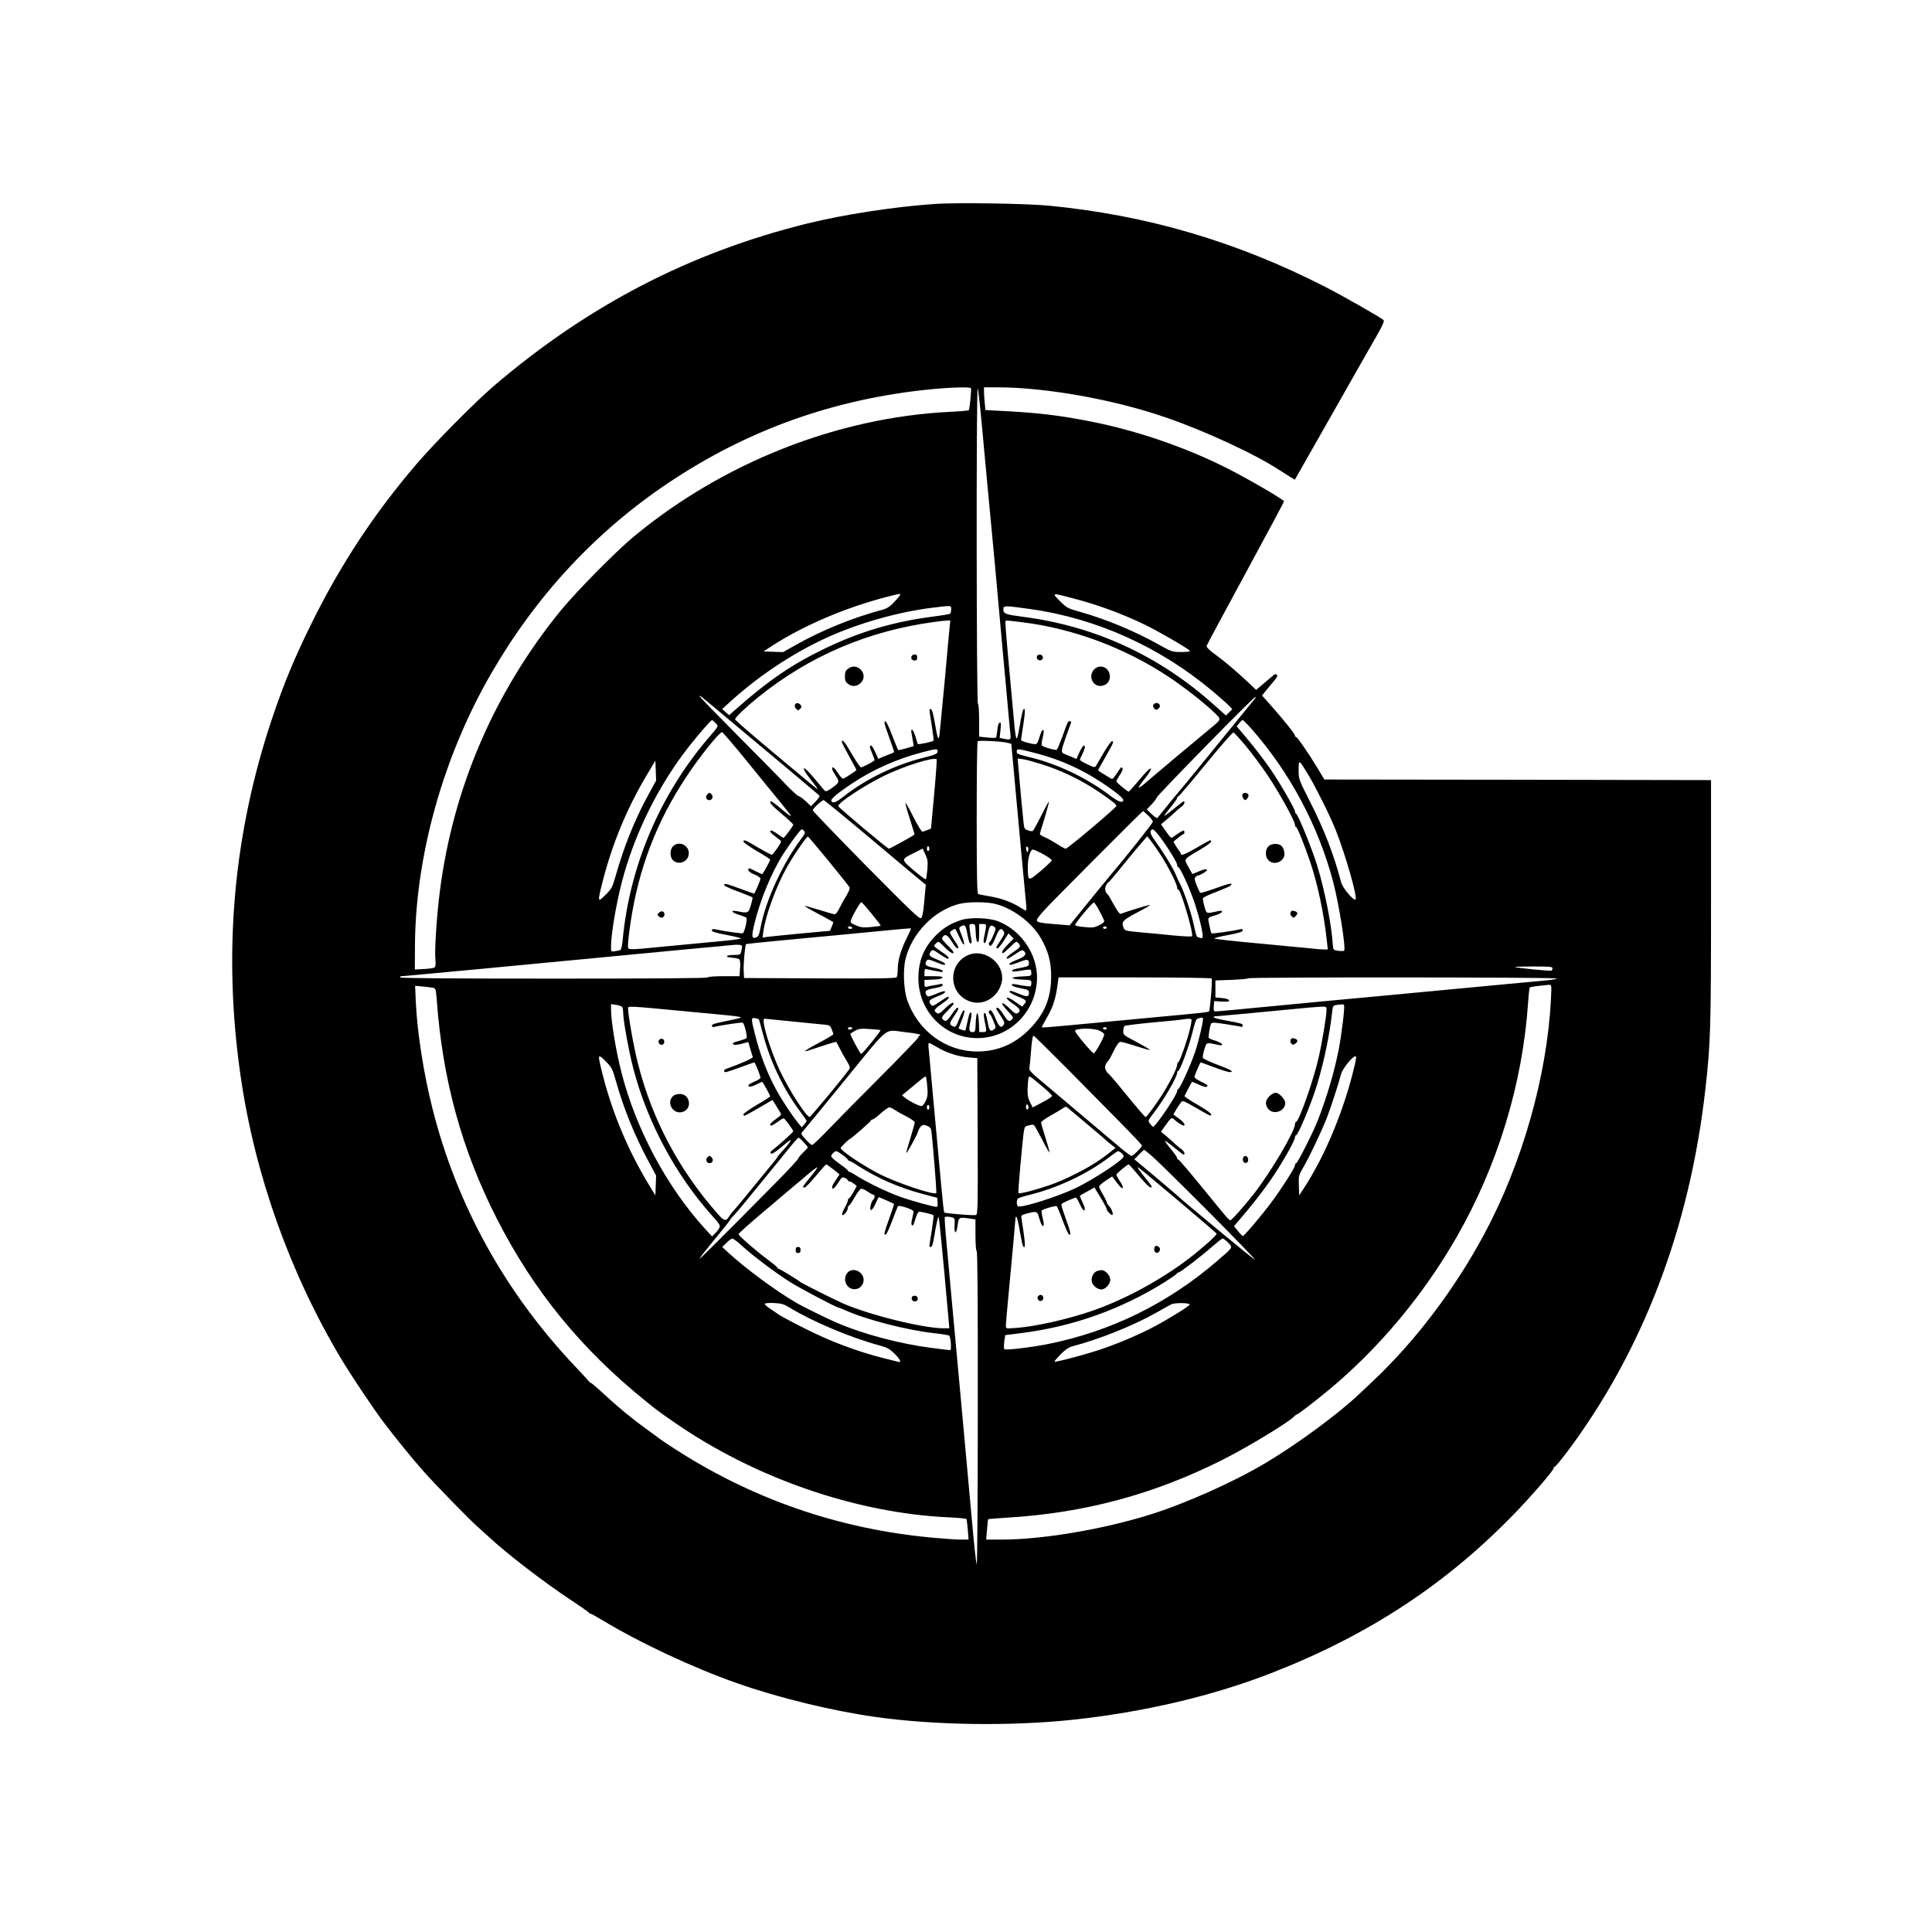 <?xml version="1.0" encoding="UTF-8"?>
<svg xmlns="http://www.w3.org/2000/svg" xmlns:xlink="http://www.w3.org/1999/xlink" width="256px" height="256px" viewBox="0 0 256 256" version="1.1">
<g id="surface1">
<path style=" stroke:none;fill-rule:nonzero;fill:rgb(0%,0%,0%);fill-opacity:1;" d="M 123.832 27.027 C 118.453 27.398 111.789 28.43 106.961 29.617 C 91.43 33.465 77.957 40.445 65.449 51.129 C 62.922 53.301 57.578 58.691 55.148 61.539 C 49.578 68.055 45.199 74.699 41.352 82.453 C 38.969 87.281 37.664 90.434 36.039 95.242 C 30.906 110.574 29.52 126.312 31.887 142.625 C 33.77 155.641 38.391 168.625 45.184 180.016 C 46.473 182.172 49.609 186.867 50.848 188.477 C 52.492 190.648 54.727 193.398 56.082 194.91 C 57.625 196.664 62.148 201.301 63.277 202.297 C 63.66 202.633 64.355 203.262 64.789 203.664 C 67.141 205.852 72 209.602 75.652 212.016 C 76.941 212.867 78.02 213.621 78.035 213.688 C 78.07 213.77 78.164 213.816 78.23 213.816 C 78.309 213.816 79.02 214.203 79.789 214.668 C 84.73 217.66 91.848 220.992 97.625 223.02 C 103.148 224.965 110.148 226.672 115.895 227.492 C 123.688 228.602 133.828 228.746 141.973 227.895 C 151.582 226.879 160.789 224.707 168.723 221.586 C 181.391 216.617 191.566 209.938 200.562 200.672 C 202.898 198.273 205.875 194.832 205.875 194.527 C 205.875 194.43 205.941 194.348 206.02 194.348 C 206.102 194.348 206.777 193.527 207.531 192.547 C 217.676 179.047 223.918 162.688 225.98 144.234 C 226.656 138.215 226.719 136.332 226.719 119.539 L 226.719 103.367 L 201.094 103.32 L 175.484 103.289 L 174.633 101.871 C 173.473 99.941 171.91 97.656 171.734 97.656 C 171.652 97.656 171.59 97.578 171.59 97.48 C 171.59 97.254 170.27 95.598 168.484 93.57 L 167.227 92.156 L 167.84 91.398 C 168.16 90.996 168.645 90.418 168.902 90.113 C 169.223 89.742 169.305 89.516 169.191 89.402 C 169.078 89.293 168.934 89.309 168.742 89.469 C 168.578 89.598 168 90.094 167.453 90.562 L 166.438 91.414 L 165.359 90.387 C 163.926 89.035 162.285 87.633 160.918 86.637 C 160.191 86.105 159.84 85.75 159.887 85.574 C 159.918 85.445 162.254 81.102 165.055 75.938 C 167.855 70.773 170.141 66.512 170.141 66.43 C 170.141 66.234 165.891 63.742 162.961 62.23 C 157.137 59.238 150.18 56.871 143.582 55.668 C 140.039 55.008 137.641 54.734 133.828 54.508 L 130.574 54.332 L 130.48 53.367 C 130.43 52.836 130.383 52.16 130.383 51.871 L 130.383 51.324 L 132.203 51.324 C 138.527 51.324 147.543 52.93 154.336 55.266 C 159.66 57.082 166.488 60.25 169.738 62.422 C 170.094 62.648 170.656 63.004 170.977 63.211 L 171.574 63.566 L 176.355 55.152 C 178.977 50.52 181.664 45.805 182.324 44.66 C 183.277 42.988 183.469 42.539 183.309 42.395 C 182.938 42.055 177.852 39.16 175.613 38.016 C 163.848 32 151.969 28.508 138.992 27.254 C 135.984 26.965 126.762 26.82 123.832 27.027 Z M 128.66 51.434 C 128.742 51.598 128.484 54.234 128.371 54.363 C 128.32 54.41 127.195 54.508 125.859 54.57 C 110.953 55.312 95.789 61.297 83.945 71.129 C 81.562 73.105 76.297 78.449 74.254 80.957 C 65.48 91.754 60.023 104.461 58.285 118.09 C 57.867 121.324 57.562 125.957 57.691 127.113 C 57.754 127.742 57.723 128.082 57.578 128.191 C 57.48 128.273 56.836 128.371 56.176 128.402 L 54.969 128.465 L 54.984 125.168 C 55.082 113.262 58.754 100.199 65.094 89.227 C 71.066 78.898 78.984 70.387 88.613 63.953 C 99.141 56.906 110.617 52.836 123.379 51.578 C 125.922 51.324 128.562 51.258 128.66 51.434 Z M 130.109 56.422 C 130.609 61.812 131.043 66.527 131.43 70.547 C 131.574 71.965 131.895 75.551 132.168 78.512 C 132.426 81.473 132.797 85.414 132.957 87.281 C 133.137 89.129 133.391 91.883 133.52 93.395 C 133.648 94.891 133.812 96.547 133.859 97.047 C 133.973 98.074 133.973 98.074 132.973 97.883 L 132.457 97.77 L 132.57 96.723 C 132.652 95.871 132.637 95.695 132.457 95.758 C 132.312 95.809 132.203 96.16 132.152 96.738 C 132.105 97.223 132.023 97.672 131.977 97.738 C 131.91 97.785 131.395 97.785 130.801 97.723 L 129.738 97.609 L 129.738 95.469 C 129.738 94.215 129.676 93.297 129.578 93.234 C 129.383 93.121 129.352 51.484 129.547 51.484 C 129.609 51.484 129.867 53.703 130.109 56.422 Z M 119.277 78.816 C 119.277 78.883 118.938 79.316 118.504 79.75 C 117.957 80.348 117.539 80.621 117.023 80.766 C 112.934 81.859 108.879 83.516 105.352 85.512 L 103.758 86.41 L 102.473 86.363 L 101.168 86.316 L 102.535 85.43 C 106.672 82.793 112.145 80.477 117.504 79.09 C 119.309 78.625 119.277 78.641 119.277 78.816 Z M 142.133 79.27 C 145.434 80.121 148.668 81.312 151.695 82.773 C 153.578 83.691 157.488 85.961 157.664 86.234 C 157.73 86.332 157.328 86.395 156.539 86.395 C 155.332 86.395 155.285 86.379 153.578 85.43 C 150.406 83.645 146.496 82.02 143.098 81.07 C 141.539 80.637 141.344 80.539 140.57 79.766 C 139.301 78.512 139.27 78.512 142.133 79.27 Z M 126.035 80.75 C 126.035 81.023 125.957 81.277 125.875 81.328 C 125.777 81.391 124.684 81.57 123.414 81.73 C 118.324 82.406 113.965 83.691 109.375 85.895 C 104.949 88.02 101.859 90.129 97.434 94.039 L 96.613 94.762 L 96.145 94.359 L 95.695 93.957 L 96.5 93.215 C 100.363 89.66 104.918 86.621 109.539 84.496 C 113.738 82.582 119.035 81.07 123.59 80.523 C 126.148 80.219 126.035 80.199 126.035 80.75 Z M 136.5 80.699 C 145.254 81.922 153.656 85.703 160.645 91.559 C 161.656 92.414 162.672 93.312 162.883 93.539 L 163.285 93.973 L 162.863 94.391 L 162.445 94.809 L 160.934 93.457 C 153.656 86.91 145.078 82.953 135.551 81.73 C 133.246 81.426 132.957 81.328 132.957 80.75 C 132.957 80.219 133.008 80.219 136.5 80.699 Z M 125.828 83.129 C 125.777 83.645 125.473 86.879 125.168 90.336 C 124.844 93.781 124.539 96.934 124.492 97.336 C 124.363 98.254 124.25 97.996 123.848 95.68 C 123.652 94.551 123.477 93.957 123.348 93.957 C 123.09 93.957 123.09 93.812 123.461 96.113 C 123.621 97.176 123.734 98.09 123.703 98.141 C 123.621 98.27 121.691 98.688 121.609 98.59 C 121.594 98.559 121.449 98.125 121.305 97.609 C 121.016 96.629 120.613 96.305 120.789 97.207 C 120.836 97.496 120.934 97.996 120.98 98.301 L 121.078 98.863 L 120.082 99.152 C 119.531 99.312 119.051 99.41 119.004 99.379 C 118.969 99.332 118.617 98.477 118.23 97.48 C 117.859 96.484 117.457 95.629 117.359 95.598 C 117.07 95.5 117.152 95.871 117.828 97.723 C 118.18 98.703 118.473 99.539 118.473 99.605 C 118.473 99.668 118.277 99.797 118.035 99.879 C 117.777 99.973 117.312 100.152 116.973 100.297 L 116.379 100.555 L 115.977 99.668 C 115.766 99.184 115.508 98.785 115.43 98.785 C 115.188 98.785 115.203 98.961 115.59 99.895 C 115.781 100.344 115.91 100.746 115.879 100.762 C 115.523 101.035 114.27 101.68 114.094 101.68 C 113.98 101.68 113.434 100.875 112.871 99.91 C 111.953 98.301 111.551 97.836 111.551 98.316 C 111.551 98.414 111.984 99.266 112.516 100.215 C 113.047 101.164 113.48 101.984 113.48 102.031 C 113.48 102.098 112.387 102.836 111.773 103.176 C 111.66 103.238 111.371 102.965 111.066 102.484 C 110.566 101.695 110.262 101.469 110.262 101.871 C 110.262 101.984 110.473 102.402 110.746 102.805 C 111.277 103.609 111.258 103.691 110.086 104.512 C 109.539 104.879 109.41 104.914 109.23 104.719 C 109.117 104.59 108.508 103.852 107.848 103.078 C 107.105 102.195 106.609 101.727 106.527 101.809 C 106.43 101.906 106.738 102.418 107.348 103.207 C 107.895 103.883 108.328 104.48 108.328 104.527 C 108.328 104.625 108.297 104.605 102.309 99.586 C 99.605 97.336 97.402 95.406 97.402 95.324 C 97.383 95.082 98.801 93.73 100.492 92.363 C 107.27 86.895 115.105 83.562 123.945 82.391 C 124.523 82.309 125.199 82.246 125.457 82.227 L 125.922 82.211 Z M 135.469 82.453 C 142.164 83.273 149.023 85.832 154.77 89.629 C 156.844 91.012 159.195 92.832 160.629 94.164 C 161.914 95.371 161.914 95.227 160.5 96.418 C 156.57 99.684 153.031 102.66 152.062 103.496 C 151.469 104.027 150.938 104.414 150.891 104.367 C 150.84 104.316 151.211 103.754 151.727 103.129 C 152.289 102.418 152.578 101.922 152.5 101.84 C 152.402 101.742 151.84 102.289 151.004 103.289 C 150.262 104.172 149.617 104.898 149.57 104.898 C 149.391 104.898 147.926 103.691 147.926 103.531 C 147.926 103.449 148.137 103.047 148.41 102.645 C 148.715 102.195 148.828 101.871 148.73 101.777 C 148.652 101.695 148.555 101.648 148.523 101.695 C 148.492 101.727 148.234 102.113 147.945 102.531 C 147.414 103.305 147.414 103.305 146.992 103.031 C 146.77 102.887 146.352 102.629 146.043 102.453 C 145.754 102.273 145.512 102.098 145.512 102.066 C 145.512 102.016 145.949 101.211 146.496 100.262 C 147.574 98.363 147.605 98.285 147.363 98.203 C 147.27 98.156 146.77 98.848 146.27 99.699 C 145.77 100.57 145.289 101.391 145.207 101.52 C 145.078 101.711 144.902 101.68 144.082 101.277 C 143.531 101.02 143.098 100.746 143.098 100.684 C 143.098 100.602 143.242 100.262 143.422 99.91 C 143.598 99.555 143.742 99.168 143.742 99.023 C 143.742 98.527 143.438 98.816 143.035 99.668 L 142.633 100.57 L 142.02 100.297 C 141.684 100.152 141.297 100.008 141.168 99.957 C 140.555 99.715 140.555 99.605 141.168 97.852 C 141.504 96.902 141.828 96 141.891 95.84 C 141.973 95.664 141.922 95.566 141.762 95.566 C 141.504 95.566 141.52 95.5 140.75 97.656 C 140.441 98.492 140.121 99.25 140.039 99.332 C 139.91 99.461 138.316 99.023 138.059 98.785 C 137.98 98.719 138.027 98.254 138.156 97.754 C 138.285 97.254 138.336 96.82 138.27 96.773 C 138.094 96.66 137.98 96.852 137.691 97.816 C 137.527 98.398 137.367 98.621 137.176 98.605 C 136.547 98.574 135.293 98.203 135.293 98.059 C 135.293 97.961 135.438 97.047 135.598 96 C 135.871 94.262 135.855 93.602 135.566 94.07 C 135.5 94.184 135.309 95.035 135.148 96 C 134.664 98.801 134.633 98.734 134.164 93.395 C 134.035 91.883 133.746 88.809 133.539 86.555 C 133.328 84.305 133.184 82.406 133.23 82.324 C 133.312 82.18 133.215 82.18 135.469 82.453 Z M 97.223 95.887 C 100.652 98.734 108.121 105.008 108.57 105.41 C 108.652 105.492 108.457 105.797 108.09 106.184 L 107.461 106.828 L 106.801 106.199 C 106.445 105.863 105.996 105.523 105.805 105.477 C 105.625 105.41 104.871 104.734 104.145 103.965 C 103.422 103.191 100.555 100.281 97.77 97.48 C 94.984 94.68 92.715 92.348 92.715 92.266 C 92.715 92.105 92.57 91.992 97.223 95.887 Z M 166.246 92.621 C 165.941 92.992 160.758 99.348 158.406 102.242 C 157.391 103.48 156.441 104.641 156.281 104.816 C 156.105 104.992 155.43 105.828 154.754 106.668 C 154.078 107.504 153.465 108.258 153.383 108.355 C 153.289 108.438 152.996 108.258 152.594 107.875 L 151.953 107.246 L 152.547 106.633 C 152.871 106.297 153.223 105.848 153.305 105.637 C 153.496 105.219 166.102 92.348 166.344 92.348 C 166.422 92.348 166.375 92.477 166.246 92.621 Z M 94.809 95.809 C 95.227 96.258 95.324 96.082 93.777 97.898 C 87.387 105.41 83.395 114.855 82.496 124.652 C 82.43 125.312 82.301 125.859 82.188 125.891 C 82.094 125.926 81.77 125.988 81.496 126.039 C 80.965 126.117 80.965 126.117 80.965 125.441 C 80.965 123.832 81.594 120.07 82.352 117.059 C 83.992 110.609 87.258 103.996 91.395 98.785 C 92.73 97.094 94.195 95.438 94.344 95.422 C 94.391 95.406 94.598 95.582 94.809 95.809 Z M 165.746 96.484 C 170.898 102.309 174.695 109.434 176.66 116.883 C 177.402 119.73 178.352 125.586 178.109 125.957 C 178.078 126.02 177.738 126.039 177.352 125.988 C 176.676 125.891 176.66 125.875 176.613 125.25 C 176.434 122.48 175.531 117.961 174.551 114.742 C 173.828 112.41 172.008 107.922 171.734 107.824 C 171.652 107.793 171.59 107.664 171.59 107.52 C 171.59 107.199 169.656 103.836 168.402 102 C 167.453 100.602 165.906 98.621 164.441 96.918 L 163.863 96.242 L 164.203 95.824 C 164.379 95.598 164.586 95.406 164.652 95.406 C 164.73 95.406 165.215 95.887 165.746 96.484 Z M 98.992 100.891 C 100.715 103.016 102.727 105.492 103.469 106.379 C 104.191 107.277 104.789 108.035 104.789 108.066 C 104.789 108.211 104.547 108.035 103.484 107.148 C 102.855 106.617 102.277 106.184 102.195 106.184 C 101.777 106.184 102.23 106.715 103.598 107.855 C 104.434 108.566 105.109 109.191 105.109 109.273 C 105.109 109.449 103.953 111.012 103.809 111.012 C 103.758 111.012 103.406 110.785 103.051 110.527 C 102.68 110.254 102.309 110.047 102.215 110.047 C 101.859 110.047 102.086 110.367 102.777 110.867 C 103.18 111.156 103.5 111.43 103.5 111.477 C 103.5 111.719 102.438 113.262 102.277 113.262 C 102.164 113.262 101.344 112.828 100.441 112.297 C 98.738 111.285 98.512 111.203 98.512 111.523 C 98.527 111.637 99.316 112.199 100.281 112.766 C 101.262 113.328 102.051 113.844 102.051 113.906 C 102.051 114.066 101.07 115.836 100.988 115.836 C 100.941 115.836 100.555 115.66 100.121 115.434 C 99.188 114.969 99.156 114.953 99.156 115.289 C 99.156 115.434 99.477 115.676 99.961 115.871 C 100.41 116.047 100.766 116.305 100.766 116.418 C 100.766 116.656 100.008 118.41 99.91 118.41 C 99.879 118.41 99.059 118.121 98.109 117.77 C 96.305 117.094 95.871 116.996 95.969 117.301 C 96 117.398 96.836 117.785 97.82 118.137 C 98.801 118.508 99.652 118.863 99.703 118.895 C 99.75 118.941 99.652 119.426 99.492 119.941 C 99.188 121 99.121 121.035 97.676 120.742 C 96.707 120.551 96.934 120.938 97.949 121.227 C 98.43 121.371 98.863 121.547 98.914 121.629 C 99.043 121.84 98.641 123.59 98.43 123.656 C 98.27 123.719 96.258 123.445 94.777 123.141 C 94.453 123.078 94.324 123.109 94.324 123.285 C 94.324 123.445 94.84 123.609 96.258 123.883 C 97.32 124.074 98.188 124.301 98.188 124.348 C 98.188 124.414 96.871 124.59 95.258 124.734 C 93.633 124.895 90.43 125.199 88.129 125.41 C 82.703 125.926 83.219 125.957 83.219 125.121 C 83.219 124.75 83.363 123.48 83.543 122.305 C 84.621 115.066 87.004 108.84 91.027 102.805 C 92.797 100.133 95.324 97.012 95.68 97.012 C 95.773 97.031 97.273 98.766 98.992 100.891 Z M 165.039 98.801 C 165.812 99.715 167.129 101.484 167.969 102.727 C 169.496 105.008 171.59 108.805 171.59 109.289 C 171.59 109.449 171.652 109.562 171.719 109.562 C 171.879 109.562 172.766 111.75 173.586 114.148 C 174.598 117.125 175.453 121.145 175.84 124.879 L 175.938 125.812 L 175.422 125.812 C 175.129 125.812 174.277 125.746 173.52 125.652 C 172.766 125.57 169.656 125.281 166.598 124.992 C 163.543 124.719 160.98 124.43 160.918 124.363 C 160.852 124.301 161.656 124.09 162.719 123.898 C 164.184 123.625 164.668 123.465 164.668 123.285 C 164.668 123.109 164.555 123.062 164.281 123.141 C 163.445 123.352 160.613 123.754 160.531 123.672 C 160.484 123.625 160.355 123.141 160.242 122.594 C 160.016 121.5 159.953 121.598 161.16 121.242 C 162.012 120.984 162.238 120.551 161.434 120.727 C 159.773 121.082 159.887 121.129 159.598 120.117 C 159.453 119.602 159.355 119.102 159.406 119.008 C 159.453 118.895 160.227 118.523 161.145 118.188 C 162.059 117.832 162.914 117.461 163.027 117.367 C 163.508 116.914 162.883 117.027 161.062 117.703 C 160 118.09 159.082 118.363 159.035 118.297 C 158.969 118.219 158.762 117.785 158.566 117.316 C 158.293 116.641 158.246 116.398 158.406 116.223 C 158.504 116.094 158.68 115.996 158.777 115.996 C 158.875 115.996 159.195 115.852 159.484 115.676 C 160.32 115.16 159.938 115 158.922 115.434 C 158.422 115.66 158.004 115.82 157.988 115.805 C 157.973 115.773 157.73 115.355 157.457 114.855 C 156.859 113.777 156.781 113.906 158.984 112.602 C 159.809 112.121 160.484 111.637 160.484 111.523 C 160.484 111.43 160.434 111.332 160.371 111.332 C 160.32 111.332 159.531 111.766 158.617 112.297 C 157.039 113.215 156.457 113.441 156.457 113.117 C 156.457 113.039 156.363 112.859 156.266 112.75 C 156.152 112.637 155.926 112.297 155.766 112.023 L 155.492 111.523 L 156.09 111.027 C 156.426 110.754 156.75 110.527 156.812 110.527 C 156.895 110.527 156.941 110.414 156.941 110.285 C 156.941 110.156 156.895 110.047 156.828 110.047 C 156.715 110.047 156.105 110.414 155.461 110.883 C 155.156 111.105 155.156 111.105 154.27 109.836 L 153.836 109.227 L 154.461 108.711 C 154.801 108.438 155.348 107.953 155.652 107.664 C 155.961 107.359 156.379 107.004 156.57 106.875 C 156.91 106.652 157.086 106.184 156.828 106.184 C 156.781 106.184 156.184 106.633 155.543 107.164 C 154.883 107.711 154.316 108.129 154.285 108.098 C 154.254 108.051 154.625 107.566 155.09 106.988 C 155.574 106.41 155.977 105.848 155.977 105.734 C 155.977 105.637 156.039 105.539 156.121 105.539 C 156.203 105.539 157.828 103.625 159.758 101.262 C 161.676 98.91 163.332 97.031 163.43 97.062 C 163.543 97.094 164.266 97.867 165.039 98.801 Z M 133.52 98.43 L 134.004 98.559 L 134.277 101.535 C 134.969 109.191 135.855 118.75 135.953 119.648 C 136.016 120.215 136.016 120.664 135.953 120.664 C 135.902 120.664 135.566 120.488 135.211 120.262 C 134.07 119.539 132.797 119.07 131.301 118.797 C 130.48 118.652 129.723 118.508 129.625 118.477 C 129.465 118.426 129.418 116.273 129.418 108.387 C 129.418 102.871 129.465 98.301 129.547 98.219 C 129.676 98.074 132.812 98.234 133.52 98.43 Z M 124.234 99.605 C 124.184 99.895 123.91 100.008 122.414 100.391 C 118.551 101.359 114.785 103.191 111.758 105.555 C 110.727 106.359 110.375 106.488 110.164 106.152 C 110.004 105.91 110.855 105.188 112.82 103.867 C 115.605 102 118.84 100.555 122.254 99.668 C 124.105 99.184 124.297 99.168 124.234 99.605 Z M 137.047 99.75 C 140.957 100.746 144.211 102.324 147.574 104.801 C 148.363 105.379 148.879 105.879 148.844 106.023 C 148.766 106.473 148.168 106.25 146.883 105.266 C 143.938 103.062 140.203 101.277 136.742 100.41 C 134.809 99.941 134.727 99.895 134.727 99.586 C 134.727 99.168 134.855 99.184 137.047 99.75 Z M 124.121 100.617 C 124.152 100.664 124.008 102.742 123.781 105.234 L 123.363 109.789 L 122.898 109.98 C 122.625 110.094 122.316 110.191 122.223 110.207 C 122.109 110.207 121.578 109.336 121.031 108.258 C 120.5 107.18 120.016 106.344 119.984 106.395 C 119.938 106.441 120.191 107.391 120.562 108.516 C 120.918 109.645 121.207 110.574 121.176 110.594 C 120.66 110.945 117.906 112.457 117.793 112.457 C 117.602 112.457 111.066 106.973 111.066 106.812 C 111.066 106.359 114.527 104.078 117.102 102.82 C 119.84 101.484 123.75 100.262 124.121 100.617 Z M 138.109 101.293 C 140.586 102.066 143.277 103.367 145.434 104.816 C 147.414 106.168 147.926 106.57 147.926 106.797 C 147.926 107.004 141.473 112.457 141.215 112.457 C 141.102 112.457 140.605 112.184 140.09 111.848 C 139.574 111.523 138.848 111.105 138.461 110.945 C 138.094 110.785 137.785 110.594 137.785 110.527 C 137.785 110.449 138.078 109.465 138.43 108.34 C 138.77 107.199 139.027 106.25 138.992 106.215 C 138.961 106.184 138.496 107.02 137.965 108.082 C 137.434 109.145 136.934 110.062 136.836 110.109 C 136.758 110.156 136.484 110.125 136.211 110.027 C 135.758 109.883 135.711 109.773 135.629 109.031 C 135.5 107.906 135.082 103.352 134.953 101.777 L 134.84 100.504 L 135.551 100.602 C 135.938 100.648 137.094 100.973 138.109 101.293 Z M 85.812 105.492 C 84.055 108.727 82.672 112.199 81.594 115.996 C 81.145 117.59 81.062 117.734 80.242 118.57 C 79.148 119.648 79.148 119.586 79.902 116.609 C 81.191 111.637 83.121 107.004 85.762 102.598 L 86.84 100.793 L 86.891 102.113 L 86.938 103.434 Z M 173.441 102.805 C 174.453 104.512 176.305 108.242 176.98 109.965 C 178.301 113.297 179.945 119.07 179.605 119.199 C 179.285 119.312 177.883 117.621 177.707 116.914 C 176.805 113.406 175.469 109.918 173.57 106.199 C 172.074 103.238 172.074 103.238 172.074 102.016 C 172.074 100.57 172.105 100.586 173.441 102.805 Z M 115.543 111.27 C 118.969 114.164 121.98 116.672 122.223 116.867 L 122.672 117.223 L 122.48 119.344 C 122.352 120.824 122.223 121.531 122.043 121.66 C 121.852 121.82 120.645 120.664 114.754 114.711 C 110.875 110.77 107.703 107.473 107.688 107.375 C 107.688 107.148 108.895 106.023 109.137 106.023 C 109.23 106.023 112.113 108.387 115.543 111.27 Z M 152.145 108.066 C 152.484 108.387 152.758 108.758 152.758 108.887 C 152.758 109.062 148.895 113.922 146.914 116.238 C 146.688 116.496 145.434 118.043 144.113 119.668 L 141.73 122.609 L 140.281 122.496 C 137.883 122.32 137.383 122.223 137.383 121.918 C 137.383 121.773 137.883 121.113 138.496 120.469 C 140.137 118.734 151.355 107.473 151.453 107.473 C 151.5 107.473 151.809 107.746 152.145 108.066 Z M 106.559 110.125 C 106.719 110.32 106.672 110.48 106.301 110.961 C 103.742 114.324 101.441 119.312 100.766 122.965 C 100.605 123.832 100.492 124.09 100.219 124.203 C 99.605 124.43 99.559 124.121 99.945 122.48 C 100.715 119.246 102.277 115.5 103.824 113.102 C 104.789 111.621 106.078 109.883 106.238 109.883 C 106.301 109.883 106.445 109.996 106.559 110.125 Z M 153.449 110.574 C 154.336 111.652 155.977 114.262 155.977 114.582 C 155.977 114.742 156.039 114.871 156.105 114.871 C 156.328 114.871 157.52 117.43 158.148 119.23 C 158.777 121.02 159.355 123.316 159.355 123.977 C 159.355 124.332 159.309 124.363 159.004 124.266 C 158.504 124.121 158.566 124.234 158.215 122.676 C 157.859 120.984 156.895 118.121 156.363 117.125 C 156.152 116.723 155.91 116.191 155.816 115.934 C 155.574 115.258 154.141 112.895 153.207 111.637 C 152.469 110.609 152.305 110.223 152.547 109.996 C 152.742 109.789 152.871 109.883 153.449 110.574 Z M 109.793 114.082 C 111.242 115.871 112.5 117.43 112.562 117.559 C 112.645 117.688 112.5 118.105 112.145 118.699 C 111.824 119.199 111.422 119.957 111.211 120.375 C 111.004 120.809 110.746 121.145 110.617 121.145 C 110.488 121.145 109.57 120.891 108.555 120.566 C 107.523 120.246 106.672 120.02 106.641 120.051 C 106.59 120.086 107.43 120.566 108.492 121.129 C 109.555 121.676 110.422 122.176 110.422 122.207 C 110.422 122.258 110.324 122.516 110.195 122.805 L 109.988 123.336 L 106.141 123.688 C 104.016 123.898 102.004 124.09 101.664 124.141 L 101.039 124.234 L 101.152 123.414 C 101.441 121.258 102.906 117.285 104.371 114.727 C 105.305 113.117 106.848 110.867 107.059 110.852 C 107.105 110.852 108.328 112.312 109.793 114.082 Z M 153.625 113.023 C 154.656 114.551 155.977 117.141 155.977 117.605 C 155.977 117.801 156.039 117.914 156.105 117.863 C 156.41 117.688 158.215 123.801 157.941 124.059 C 157.875 124.121 156.812 124.074 155.574 123.961 C 154.336 123.832 152.355 123.641 151.18 123.543 C 149.102 123.352 149.023 123.316 148.879 122.934 C 148.57 122.145 148.73 121.949 150.633 120.938 C 151.629 120.422 152.418 119.957 152.387 119.906 C 152.32 119.859 149.488 120.711 148.477 121.098 C 148.363 121.129 147.977 120.598 147.605 119.906 C 147.234 119.215 146.883 118.621 146.832 118.57 C 146.48 118.297 146.336 117.785 146.527 117.383 C 146.641 117.156 146.77 116.965 146.816 116.965 C 146.883 116.965 147.672 116.047 148.586 114.902 C 149.488 113.777 150.648 112.395 151.129 111.832 L 152.016 110.816 L 152.387 111.27 C 152.594 111.523 153.145 112.312 153.625 113.023 Z M 123.141 112.457 C 123.141 112.637 123.074 112.781 122.977 112.781 C 122.898 112.781 122.816 112.637 122.816 112.457 C 122.816 112.281 122.898 112.137 122.977 112.137 C 123.074 112.137 123.141 112.281 123.141 112.457 Z M 136.242 112.699 C 136.129 112.988 136.113 112.988 136.016 112.684 C 135.871 112.312 136 112.055 136.191 112.25 C 136.289 112.348 136.289 112.539 136.242 112.699 Z M 122.883 115.195 C 122.816 115.852 122.738 116.449 122.672 116.512 C 122.625 116.562 121.898 116.031 121.078 115.324 C 119.355 113.844 119.355 113.891 121.109 113.023 L 122.254 112.441 L 122.609 113.215 C 122.93 113.891 122.961 114.148 122.883 115.195 Z M 139.363 114.004 C 139.332 114.117 138.672 114.758 137.867 115.434 C 136.211 116.82 136.211 116.82 136.191 114.938 C 136.176 113.906 136.418 112.91 136.758 112.586 C 136.934 112.41 139.414 113.762 139.363 114.004 Z M 115.477 121.051 C 116.152 121.871 116.699 122.594 116.699 122.641 C 116.699 122.691 116.121 122.77 115.43 122.836 C 114.336 122.934 114.059 122.898 113.402 122.609 C 112.742 122.32 112.66 122.242 112.758 121.918 C 112.934 121.355 113.98 119.539 114.125 119.539 C 114.188 119.539 114.801 120.215 115.477 121.051 Z M 131.91 119.777 C 134.246 120.391 136.691 122.223 137.883 124.25 C 138.883 125.957 139.285 127.422 139.285 129.352 C 139.285 132.246 138.414 134.371 136.34 136.445 C 134.438 138.359 132.137 139.328 129.496 139.328 C 125.344 139.328 121.641 136.625 120.211 132.52 C 119.742 131.152 119.629 128.516 119.984 127.082 C 120.836 123.656 123.719 120.68 127.02 119.793 C 128.191 119.473 130.719 119.473 131.91 119.777 Z M 145.707 120.762 C 146.043 121.371 146.316 121.969 146.316 122.078 C 146.316 122.191 145.996 122.434 145.609 122.609 C 144.996 122.918 144.758 122.949 143.68 122.836 C 143.004 122.789 142.453 122.66 142.453 122.578 C 142.453 122.305 144.773 119.539 144.949 119.586 C 145.047 119.617 145.383 120.133 145.707 120.762 Z M 112.918 122.918 C 112.965 122.996 112.871 123.078 112.691 123.078 C 112.5 123.078 112.355 122.996 112.355 122.918 C 112.355 122.82 112.449 122.754 112.578 122.754 C 112.707 122.754 112.871 122.82 112.918 122.918 Z M 146.641 122.918 C 146.641 122.996 146.527 123.078 146.398 123.078 C 146.27 123.078 146.156 122.996 146.156 122.918 C 146.156 122.82 146.27 122.754 146.398 122.754 C 146.527 122.754 146.641 122.82 146.641 122.918 Z M 120.098 124.395 C 119.34 125.926 118.953 127.293 118.953 128.465 C 118.953 128.902 118.891 129.367 118.824 129.48 C 118.711 129.641 116.57 129.672 108.637 129.641 L 98.59 129.594 L 98.543 128.645 C 98.496 127.773 98.719 125.215 98.863 125.09 C 98.883 125.07 100.941 124.863 103.422 124.621 C 105.898 124.395 109.812 124.012 112.113 123.801 C 119.902 123.043 120.645 122.98 120.707 123.027 C 120.742 123.043 120.469 123.672 120.098 124.395 Z M 98.336 125.441 C 98.316 125.602 98.27 125.91 98.207 126.133 C 98.109 126.504 98.012 126.535 97.223 126.535 C 96.113 126.535 95.969 126.84 97.047 126.906 C 97.48 126.938 97.914 127.035 97.996 127.148 C 98.078 127.262 98.109 127.789 98.059 128.336 L 97.996 129.352 L 95.918 129.352 C 94.727 129.352 93.828 129.414 93.762 129.512 C 93.699 129.625 86.727 129.672 73.402 129.672 C 60.074 129.672 53.102 129.625 53.039 129.512 C 52.988 129.414 53.07 129.352 53.215 129.352 C 53.473 129.352 71.484 127.664 78.07 127.02 C 80.902 126.746 85.391 126.328 91.59 125.73 C 93.941 125.523 96.113 125.312 96.418 125.281 C 97.93 125.121 98.352 125.152 98.336 125.441 Z M 205.715 128.289 C 205.715 128.418 205.648 128.562 205.586 128.613 C 205.441 128.691 200.852 128.258 200.742 128.129 C 200.707 128.098 201.805 128.062 203.188 128.062 C 205.281 128.062 205.715 128.098 205.715 128.289 Z M 160.547 129.656 C 160.676 129.852 160.34 133.906 160.191 134.031 C 160.129 134.098 158.777 134.258 157.184 134.402 C 153.223 134.773 146.543 135.402 141.922 135.836 C 139.816 136.043 138.078 136.172 138.043 136.141 C 138.012 136.109 138.254 135.641 138.574 135.094 C 139.395 133.742 139.832 132.535 140.074 130.895 L 140.266 129.512 L 150.359 129.512 C 156.25 129.512 160.5 129.578 160.547 129.656 Z M 206.293 129.656 C 206.246 129.723 205.648 129.836 204.957 129.898 C 204.266 129.961 200.258 130.332 196.055 130.734 C 191.855 131.137 186.496 131.637 184.145 131.859 C 176.805 132.535 174.984 132.715 171.43 133.051 C 163.91 133.777 161.352 134.016 161.078 134.016 C 160.836 134.016 160.789 133.906 160.836 133.324 L 160.887 132.648 L 161.914 132.715 C 162.719 132.746 162.914 132.715 162.863 132.555 C 162.816 132.41 162.445 132.297 161.914 132.246 L 161.047 132.168 L 161.047 129.914 L 163.172 129.836 C 164.328 129.785 165.344 129.707 165.41 129.625 C 165.57 129.465 206.391 129.48 206.293 129.656 Z M 205.504 132.441 C 204.988 142.609 201.676 154.242 196.621 163.621 C 192.758 170.797 187.59 177.633 182.086 182.844 C 181.52 183.375 180.621 184.23 180.074 184.742 C 177.32 187.352 172.023 191.262 167.809 193.785 C 163.574 196.328 157.07 199.238 152.355 200.703 C 146.059 202.668 138.078 204.004 132.699 204.004 L 130.672 204.004 L 130.785 202.668 C 130.848 201.941 130.914 201.332 130.945 201.301 C 130.961 201.266 132.137 201.188 133.539 201.09 C 143.695 200.48 152.852 198.016 161.867 193.496 C 165.23 191.809 170.59 188.574 171.461 187.703 C 171.605 187.559 171.766 187.43 171.832 187.43 C 171.977 187.43 174.344 185.613 176.176 184.086 C 182.762 178.598 188.621 171.582 193.016 163.91 C 198.453 154.434 201.754 143.605 202.48 132.859 C 202.543 131.812 202.656 130.91 202.703 130.848 C 202.801 130.766 204.023 130.59 205.297 130.492 C 205.586 130.477 205.602 130.574 205.504 132.441 Z M 57.402 130.895 C 57.723 130.945 57.754 131.09 57.867 132.441 C 58.641 143.141 61.215 152.453 65.898 161.609 C 70.762 171.102 77.008 178.742 85.488 185.598 C 87.051 186.867 87.113 186.918 89.176 188.348 C 99.848 195.797 113.352 200.496 125.762 201.059 C 126.984 201.105 128.016 201.219 128.062 201.281 C 128.098 201.348 128.176 201.992 128.242 202.699 L 128.34 204.004 L 127.309 204.004 C 126.746 204.004 125.117 203.891 123.703 203.762 C 111.098 202.633 99.414 198.562 88.918 191.664 C 88.129 191.148 87.453 190.695 87.406 190.648 C 87.355 190.602 86.535 189.988 85.57 189.297 C 83.543 187.816 81.98 186.531 79.855 184.566 C 79.02 183.793 78.309 183.199 78.262 183.215 C 78.215 183.246 78.133 183.184 78.07 183.086 C 78.004 182.973 77.137 182.043 76.152 180.996 C 66.898 171.199 60.523 159.664 57.305 146.887 C 56.145 142.301 55.293 136.879 55.098 132.777 L 55.004 130.621 L 56.031 130.719 C 56.594 130.766 57.223 130.848 57.402 130.895 Z M 82.445 133.438 C 82.512 133.535 82.574 133.887 82.574 134.211 C 82.574 135.207 83.348 139.453 83.945 141.691 C 85.793 148.707 89.496 155.625 94.277 160.996 C 95.422 162.27 95.484 162.383 95.293 162.75 C 95.18 162.961 94.922 163.281 94.711 163.477 L 94.344 163.828 L 93.488 162.895 C 88.387 157.328 84.25 149.605 82.336 142.062 C 81.594 139.117 80.965 135.336 80.965 133.742 L 80.965 133.051 L 81.656 133.148 C 82.027 133.211 82.383 133.34 82.445 133.438 Z M 178.094 133.195 C 178.223 133.406 177.754 137.188 177.367 139.164 C 176.773 142.125 175.902 145.086 174.664 148.336 C 174.102 149.816 171.945 154.129 171.75 154.129 C 171.672 154.129 171.59 154.258 171.59 154.402 C 171.59 154.738 169.867 157.426 168.434 159.355 C 167.18 161.047 164.859 163.781 164.684 163.781 C 164.621 163.781 164.328 163.492 164.039 163.121 L 163.508 162.477 L 164.09 161.801 C 165.859 159.742 167.324 157.875 168.402 156.301 C 169.805 154.273 171.59 151.137 171.59 150.719 C 171.59 150.555 171.652 150.426 171.734 150.426 C 172.008 150.426 173.828 146.051 174.535 143.672 C 175.453 140.629 176.191 137.074 176.5 134.227 C 176.613 133.262 176.629 133.23 177.109 133.164 C 177.402 133.133 177.707 133.082 177.82 133.082 C 177.914 133.066 178.043 133.117 178.094 133.195 Z M 90.141 133.938 C 92.395 134.16 95.129 134.418 96.227 134.516 C 97.305 134.613 98.188 134.758 98.188 134.805 C 98.188 134.871 97.32 135.078 96.258 135.289 C 94.824 135.562 94.324 135.723 94.324 135.898 C 94.324 136.078 94.438 136.125 94.695 136.059 C 95.68 135.82 98.238 135.449 98.414 135.512 C 98.625 135.594 99.059 137.332 98.914 137.555 C 98.883 137.621 98.496 137.766 98.078 137.879 C 97.094 138.152 96.996 138.199 97.191 138.395 C 97.289 138.488 97.676 138.457 98.254 138.312 L 99.156 138.07 L 99.414 138.973 C 99.559 139.488 99.719 139.969 99.75 140.066 C 99.797 140.211 98.078 140.984 96.227 141.625 C 95.887 141.738 95.84 142.062 96.16 142.062 C 96.273 142.062 97.16 141.773 98.109 141.418 C 99.059 141.062 99.895 140.773 99.945 140.773 C 100.055 140.773 100.766 142.543 100.766 142.816 C 100.766 142.898 100.41 143.141 99.961 143.316 C 99.523 143.508 99.156 143.734 99.156 143.816 C 99.156 144.09 99.59 144.023 100.281 143.672 C 100.637 143.492 100.941 143.348 100.988 143.348 C 101.07 143.348 102.051 145.117 102.051 145.277 C 102.051 145.328 101.262 145.844 100.281 146.406 C 99.316 146.984 98.512 147.547 98.512 147.645 C 98.512 147.758 98.559 147.852 98.625 147.852 C 98.719 147.852 100.637 146.773 101.844 146.051 L 102.359 145.746 L 102.922 146.648 C 103.242 147.129 103.5 147.598 103.5 147.66 C 103.5 147.742 103.18 148.016 102.777 148.305 C 102.086 148.785 101.859 149.141 102.215 149.141 C 102.309 149.141 102.68 148.914 103.051 148.656 C 103.406 148.383 103.758 148.176 103.84 148.176 C 103.969 148.176 105.109 149.719 105.109 149.914 C 105.109 150.008 103.082 151.844 102.246 152.488 C 102.07 152.617 102.035 152.727 102.148 152.84 C 102.262 152.953 102.68 152.711 103.484 152.035 C 104.113 151.504 104.676 151.07 104.723 151.07 C 104.887 151.07 104.469 151.668 103.758 152.422 C 103.355 152.855 103.02 153.258 103.02 153.309 C 103.004 153.355 102.84 153.598 102.648 153.82 C 102.453 154.062 101.184 155.609 99.816 157.281 C 98.461 158.953 97.223 160.434 97.078 160.562 C 96.934 160.707 96.742 160.949 96.645 161.125 C 96.242 161.852 95.969 161.816 95.211 160.965 C 90.012 155.125 86.375 148.289 84.508 140.824 C 83.977 138.762 83.219 134.453 83.219 133.582 C 83.219 133.293 83.348 133.293 90.141 133.938 Z M 175.773 133.855 C 175.773 134.562 175.18 138.184 174.727 140.129 C 174.086 143.027 172.105 148.656 171.734 148.656 C 171.652 148.656 171.59 148.801 171.59 148.98 C 171.59 149.914 168.258 155.512 166.051 158.312 C 164.715 160 163.203 161.688 163.027 161.688 C 162.863 161.688 162.559 161.336 161.207 159.68 C 157.762 155.445 156.25 153.645 156.121 153.645 C 156.039 153.645 155.977 153.547 155.977 153.438 C 155.977 153.34 155.605 152.809 155.172 152.277 C 154.719 151.746 154.367 151.266 154.367 151.184 C 154.367 151.102 154.898 151.488 155.543 152.02 C 156.203 152.566 156.781 153 156.828 153 C 157.102 153 156.895 152.504 156.539 152.262 C 156.312 152.117 155.895 151.762 155.605 151.488 C 155.316 151.215 154.801 150.75 154.461 150.477 L 153.836 149.961 L 154.27 149.348 C 155.219 147.996 155.234 147.98 155.75 148.48 C 156.074 148.77 156.684 149.141 156.844 149.141 C 157.152 149.141 156.828 148.656 156.203 148.207 L 155.477 147.676 L 155.766 147.16 C 155.926 146.887 156.121 146.582 156.184 146.484 C 156.25 146.406 156.395 146.195 156.508 146.051 C 156.684 145.793 156.844 145.859 158.391 146.742 C 160.418 147.918 160.484 147.949 160.484 147.66 C 160.484 147.531 159.855 147.066 159.098 146.629 C 158.344 146.195 157.555 145.715 157.328 145.551 L 156.941 145.262 L 157.426 144.297 C 157.699 143.781 157.941 143.348 157.973 143.348 C 158.004 143.348 158.438 143.523 158.922 143.75 C 159.5 144.008 159.855 144.09 159.938 143.977 C 160.062 143.766 160.098 143.801 159.066 143.285 C 158.359 142.914 158.23 142.801 158.309 142.527 C 158.473 142.062 159.035 140.773 159.098 140.773 C 159.129 140.773 159.938 141.062 160.887 141.418 C 161.836 141.773 162.754 142.062 162.914 142.062 C 163.621 142.062 163.105 141.738 161.352 141.098 C 160.32 140.711 159.438 140.293 159.387 140.164 C 159.34 140.035 159.438 139.535 159.582 139.055 C 159.902 138.07 159.773 138.105 161.434 138.457 C 162.336 138.652 161.965 138.168 160.98 137.879 C 160.516 137.75 160.145 137.555 160.145 137.477 C 160.145 136.992 160.355 135.82 160.484 135.641 C 160.578 135.465 160.918 135.465 162.43 135.707 C 163.43 135.852 164.348 136.012 164.457 136.059 C 164.57 136.109 164.668 136.027 164.668 135.898 C 164.668 135.641 164.621 135.625 162.383 135.207 C 161.512 135.047 160.805 134.871 160.805 134.789 C 160.805 134.727 160.918 134.66 161.062 134.66 C 161.336 134.66 166.762 134.16 171.348 133.711 C 172.941 133.551 174.582 133.406 175.02 133.391 C 175.758 133.375 175.773 133.391 175.773 133.855 Z M 100.555 135.047 C 100.57 135.062 100.812 135.914 101.07 136.914 C 102.004 140.5 103.773 144.266 105.914 147.129 C 106.445 147.836 106.883 148.465 106.883 148.512 C 106.883 148.578 106.738 148.785 106.559 148.996 L 106.238 149.383 L 105.836 148.898 C 105.062 147.98 103.531 145.68 102.809 144.312 C 101.555 141.965 100.715 139.762 99.977 136.801 C 99.508 135 99.523 134.789 100.09 134.918 C 100.328 134.98 100.539 135.047 100.555 135.047 Z M 159.387 134.902 C 159.516 135.047 158.938 137.59 158.375 139.328 C 157.828 141 156.328 144.312 156.105 144.312 C 156.039 144.312 155.977 144.426 155.977 144.586 C 155.977 145.07 153.109 149.316 152.789 149.301 C 152.723 149.301 152.547 149.109 152.387 148.898 C 152.098 148.496 152.098 148.496 152.805 147.562 C 154.223 145.73 155.977 142.723 155.977 142.141 C 155.977 142.012 156.039 141.902 156.121 141.902 C 156.348 141.902 157.52 138.715 158.004 136.801 C 158.375 135.289 158.504 134.98 158.777 134.934 C 158.969 134.902 159.164 134.855 159.211 134.836 C 159.258 134.836 159.34 134.855 159.387 134.902 Z M 104.387 135.289 C 106.078 135.465 108.008 135.656 108.715 135.723 C 109.957 135.82 109.973 135.836 110.195 136.367 C 110.324 136.656 110.422 136.961 110.422 137.043 C 110.422 137.105 109.633 137.59 108.652 138.105 C 107.105 138.906 106.285 139.453 106.914 139.262 C 107.027 139.215 107.945 138.926 108.941 138.602 C 109.941 138.266 110.793 138.039 110.809 138.055 C 110.84 138.086 111.035 138.441 111.227 138.844 C 111.422 139.246 111.84 139.984 112.145 140.5 C 112.645 141.32 112.676 141.465 112.484 141.738 C 111.824 142.703 107.414 147.996 107.285 147.996 C 106.848 148.016 104.613 144.523 103.34 141.883 C 102.035 139.102 100.797 134.98 101.297 134.98 C 101.312 134.98 102.711 135.129 104.387 135.289 Z M 157.828 135.656 C 157.602 137.027 156.328 140.773 156.105 140.773 C 156.039 140.773 155.977 140.918 155.977 141.098 C 155.977 141.465 155.285 142.898 154.398 144.395 C 153.625 145.715 151.969 148.016 151.789 148.016 C 151.727 148.016 150.598 146.711 149.297 145.117 C 148.008 143.523 146.898 142.223 146.832 142.223 C 146.77 142.223 146.641 142.027 146.527 141.805 C 146.336 141.387 146.43 141.016 146.883 140.516 C 146.977 140.422 147.301 139.824 147.605 139.199 C 147.977 138.441 148.266 138.055 148.457 138.055 C 148.605 138.039 149.539 138.297 150.52 138.617 C 151.5 138.926 152.34 139.164 152.371 139.117 C 152.402 139.086 151.629 138.617 150.633 138.086 C 148.859 137.156 148.812 137.121 148.844 136.605 C 148.844 136.316 148.926 136.012 149.008 135.949 C 149.07 135.883 150.84 135.656 152.918 135.465 C 154.992 135.289 156.781 135.094 156.859 135.062 C 156.957 135.031 157.23 135 157.473 135 C 157.922 134.98 157.941 135 157.828 135.656 Z M 112.918 136.27 C 112.871 136.352 112.707 136.43 112.578 136.43 C 112.449 136.43 112.355 136.352 112.355 136.27 C 112.355 136.172 112.5 136.109 112.691 136.109 C 112.871 136.109 112.965 136.172 112.918 136.27 Z M 146.641 136.27 C 146.641 136.352 146.527 136.43 146.398 136.43 C 146.27 136.43 146.156 136.352 146.156 136.27 C 146.156 136.172 146.27 136.109 146.398 136.109 C 146.527 136.109 146.641 136.172 146.641 136.27 Z M 116.668 136.496 C 116.766 136.59 114.285 139.648 114.109 139.648 C 113.98 139.648 112.676 137.219 112.676 136.992 C 112.676 136.961 112.949 136.77 113.289 136.59 C 113.805 136.301 114.078 136.27 115.234 136.352 C 115.992 136.398 116.637 136.461 116.668 136.496 Z M 145.625 136.543 C 146.012 136.703 146.316 136.945 146.316 137.074 C 146.301 137.461 145.125 139.566 144.934 139.566 C 144.707 139.566 142.453 136.863 142.453 136.605 C 142.453 136.238 144.758 136.188 145.625 136.543 Z M 119.84 136.754 C 121.527 136.945 122.172 137.09 121.898 137.188 C 121.785 137.234 121.691 137.348 121.691 137.445 C 121.691 137.555 119.453 139.875 116.715 142.625 C 113.98 145.359 110.855 148.527 109.777 149.656 C 108.684 150.797 107.719 151.715 107.605 151.715 C 107.492 151.715 107.105 151.375 106.754 150.973 C 106.207 150.395 106.109 150.203 106.27 150.043 C 106.383 149.93 108.91 146.855 111.871 143.219 C 118.004 135.707 117.086 136.445 119.84 136.754 Z M 141.41 141.609 C 143.789 144.023 146.992 147.273 148.523 148.82 C 150.051 150.363 151.309 151.699 151.309 151.793 C 151.309 152.02 150.148 153.164 149.922 153.164 C 149.812 153.164 149.117 152.648 148.379 152.02 C 147.637 151.395 146.719 150.605 146.316 150.281 C 145.914 149.945 144.613 148.852 143.422 147.836 C 142.23 146.824 140.137 145.07 138.785 143.926 C 136.547 142.062 136.32 141.836 136.402 141.449 C 136.449 141.207 136.531 140.438 136.578 139.727 C 136.707 138.008 136.82 137.234 136.965 137.234 C 137.016 137.234 139.027 139.215 141.41 141.609 Z M 124.184 138.762 C 125.41 139.504 126.984 140.004 128.371 140.113 L 129.496 140.211 L 129.547 150.555 C 129.578 159.918 129.562 160.902 129.32 160.996 C 129.062 161.094 125.246 160.789 125.117 160.66 C 125.07 160.613 124.895 159.082 124.73 157.234 C 124.555 155.398 124.281 152.324 124.105 150.426 C 123.926 148.527 123.637 145.375 123.461 143.43 C 123.301 141.48 123.105 139.504 123.059 139.035 C 122.992 138.555 123.012 138.199 123.105 138.199 C 123.188 138.199 123.672 138.457 124.184 138.762 Z M 81.609 143.234 C 82.641 146.902 84.074 150.426 85.957 153.934 L 86.938 155.77 L 86.891 157.07 L 86.84 158.391 L 86.051 157.105 C 83.316 152.617 81.207 147.66 79.902 142.574 C 79.148 139.602 79.148 139.535 80.242 140.613 C 81.078 141.449 81.145 141.594 81.609 143.234 Z M 179.543 140.969 C 178.207 146.809 175.645 153.051 172.781 157.426 L 172.152 158.391 L 172.105 157.09 C 172.055 155.832 172.09 155.738 172.652 154.754 C 173.457 153.402 175.129 149.879 175.824 148.094 C 176.34 146.742 177.305 143.801 177.707 142.301 C 177.883 141.625 179.203 139.969 179.574 139.969 C 179.734 139.969 179.719 140.18 179.543 140.969 Z M 122.863 143.926 C 122.961 144.941 122.93 145.277 122.672 145.859 C 122.48 146.262 122.238 146.566 122.094 146.566 C 121.77 146.566 120.434 145.891 119.918 145.457 L 119.516 145.133 L 120.062 144.684 C 120.371 144.441 121.062 143.863 121.594 143.414 C 122.141 142.945 122.609 142.594 122.672 142.641 C 122.719 142.672 122.816 143.25 122.863 143.926 Z M 138.156 143.992 C 138.832 144.555 139.395 145.117 139.395 145.215 C 139.395 145.328 138.816 145.699 138.109 146.066 L 136.836 146.742 L 136.484 146.051 C 136.211 145.52 136.145 145.117 136.16 144.312 C 136.176 143.75 136.227 143.105 136.273 142.914 C 136.387 142.48 136.32 142.449 138.156 143.992 Z M 136.258 146.887 C 136.082 147.16 135.887 146.902 135.969 146.551 C 136.047 146.246 136.082 146.246 136.211 146.469 C 136.289 146.613 136.305 146.809 136.258 146.887 Z M 123.141 146.727 C 123.141 146.902 123.074 147.047 122.977 147.047 C 122.898 147.047 122.816 146.902 122.816 146.727 C 122.816 146.551 122.898 146.406 122.977 146.406 C 123.074 146.406 123.141 146.551 123.141 146.727 Z M 143.984 148.898 C 145.145 149.863 146.254 150.812 146.48 151.023 C 146.703 151.23 147.09 151.555 147.348 151.746 L 147.816 152.102 L 147.348 152.469 C 147.09 152.68 146.801 152.906 146.719 152.969 C 146.625 153.035 146.301 153.273 145.996 153.5 C 144.32 154.723 141.23 156.301 138.992 157.07 C 137.176 157.684 135.082 158.23 134.953 158.102 C 134.906 158.055 135.02 156.445 135.195 154.516 C 135.742 148.801 135.629 149.348 136.258 149.141 C 136.562 149.043 136.887 148.996 136.98 149.059 C 137.078 149.125 137.578 150.008 138.109 151.039 C 138.625 152.07 139.059 152.809 139.059 152.68 C 139.074 152.551 138.816 151.648 138.512 150.699 C 138.207 149.75 137.949 148.867 137.949 148.738 C 137.949 148.625 138.48 148.238 139.121 147.871 C 139.75 147.516 140.492 147.082 140.766 146.902 C 141.215 146.582 141.246 146.582 141.57 146.871 C 141.746 147.031 142.84 147.934 143.984 148.898 Z M 118.551 147.066 C 118.824 147.242 119.516 147.645 120.129 147.949 C 120.723 148.254 121.207 148.594 121.207 148.723 C 121.207 148.836 120.949 149.77 120.645 150.766 C 120.34 151.777 120.082 152.664 120.082 152.762 C 120.098 152.984 121.512 150.426 121.641 149.945 C 121.691 149.734 121.867 149.43 122.012 149.27 C 122.238 149.027 122.367 149.012 122.785 149.156 C 123.105 149.27 123.332 149.461 123.379 149.672 C 123.523 150.445 124.152 158.004 124.055 158.086 C 123.75 158.391 118.762 156.719 116.426 155.512 C 114.285 154.402 111.387 152.453 111.387 152.117 C 111.387 152.004 112.516 150.91 112.629 150.91 C 112.758 150.91 115.414 148.594 115.414 148.465 C 115.414 148.398 115.508 148.336 115.621 148.336 C 115.719 148.336 116.219 147.965 116.699 147.531 C 117.184 147.098 117.699 146.742 117.828 146.727 C 117.957 146.727 118.293 146.871 118.551 147.066 Z M 106.496 151.344 C 106.785 151.684 107.043 151.988 107.043 152.035 C 107.043 152.086 106.754 152.406 106.398 152.742 C 106.043 153.082 105.754 153.438 105.754 153.531 C 105.754 153.629 104.469 155.027 102.891 156.621 C 94.922 164.684 92.539 167.047 92.699 166.758 C 92.781 166.582 93.699 165.422 94.727 164.184 C 95.758 162.945 96.645 161.816 96.707 161.688 C 96.758 161.562 96.965 161.32 97.16 161.125 C 97.352 160.949 98.703 159.355 100.137 157.57 C 101.586 155.785 102.969 154.094 103.227 153.789 C 103.469 153.484 104.113 152.68 104.676 152.004 C 105.223 151.328 105.738 150.766 105.805 150.75 C 105.883 150.75 106.188 151.023 106.496 151.344 Z M 152.469 153.035 C 154.301 154.625 166.391 166.773 166.262 166.902 C 166.195 166.965 156.988 159.355 155.895 158.328 C 155.719 158.164 154.383 157.039 152.949 155.816 L 150.309 153.613 L 150.922 152.984 C 151.258 152.633 151.566 152.359 151.613 152.359 C 151.645 152.359 152.031 152.664 152.469 153.035 Z M 111.645 153.035 C 112.031 153.309 112.355 153.598 112.355 153.676 C 112.355 153.742 112.418 153.805 112.516 153.805 C 112.594 153.805 113.176 154.129 113.785 154.531 C 116.234 156.105 119.242 157.426 122.301 158.215 L 124.184 158.715 L 124.234 159.324 C 124.266 159.695 124.219 159.918 124.105 159.918 C 123.688 159.918 120.613 159.066 119.242 158.566 C 117.539 157.957 114.898 156.668 113.562 155.832 C 113.078 155.512 112.594 155.254 112.516 155.254 C 112.418 155.254 112.355 155.191 112.355 155.125 C 112.355 155.043 111.969 154.723 111.484 154.387 C 111.02 154.062 110.488 153.645 110.344 153.484 C 110.07 153.18 110.07 153.145 110.344 152.84 C 110.727 152.422 110.809 152.422 111.645 153.035 Z M 148.605 152.793 C 148.766 152.938 148.895 153.129 148.895 153.227 C 148.895 153.66 144.996 156.234 142.535 157.426 C 140.168 158.566 135.309 160.098 134.891 159.84 C 134.695 159.727 134.68 159.113 134.855 158.84 C 134.922 158.746 135.582 158.52 136.34 158.344 C 140.074 157.441 144.113 155.543 146.992 153.324 C 147.559 152.891 148.074 152.535 148.152 152.535 C 148.234 152.52 148.441 152.633 148.605 152.793 Z M 110.422 154.949 L 111.242 155.609 L 110.969 156.027 C 110.824 156.266 110.598 156.605 110.473 156.781 C 110.359 156.961 110.262 157.184 110.262 157.297 C 110.262 157.715 110.566 157.488 111.066 156.719 C 111.531 155.977 111.598 155.93 111.969 156.09 C 112.176 156.188 112.355 156.332 112.355 156.414 C 112.355 156.477 112.449 156.539 112.562 156.539 C 112.66 156.539 112.934 156.688 113.145 156.848 L 113.527 157.137 L 113.078 157.973 C 112.82 158.422 112.562 158.793 112.484 158.793 C 112.418 158.793 112.355 158.906 112.355 159.035 C 112.355 159.164 112.16 159.629 111.918 160.062 C 111.66 160.5 111.531 160.918 111.598 160.996 C 111.758 161.16 112.34 160.418 112.355 160.031 C 112.355 159.887 112.418 159.758 112.484 159.758 C 112.562 159.758 112.902 159.262 113.254 158.633 C 113.625 157.973 113.996 157.508 114.141 157.508 C 114.285 157.508 114.672 157.684 114.992 157.91 C 115.316 158.133 115.652 158.312 115.734 158.312 C 115.977 158.312 115.926 158.746 115.688 158.988 C 115.559 159.098 115.414 159.469 115.348 159.809 C 115.188 160.676 115.605 160.434 116.039 159.422 C 116.234 158.988 116.41 158.633 116.441 158.633 C 116.523 158.633 118.375 159.453 118.453 159.516 C 118.488 159.551 118.215 160.402 117.844 161.414 C 117.137 163.379 117.07 163.684 117.375 163.586 C 117.488 163.539 117.859 162.703 118.23 161.723 C 118.598 160.738 118.938 159.887 118.984 159.824 C 119.164 159.645 121.047 160.273 121.047 160.516 C 121.047 160.645 120.965 161.062 120.871 161.465 C 120.742 161.98 120.723 162.234 120.852 162.363 C 120.965 162.477 121.094 162.234 121.289 161.543 C 121.449 160.98 121.656 160.562 121.785 160.562 C 122.188 160.562 123.621 160.918 123.688 161.031 C 123.734 161.094 123.621 162.012 123.461 163.074 C 123.09 165.375 123.09 165.23 123.348 165.23 C 123.492 165.23 123.637 164.793 123.766 163.973 C 124.074 162.109 124.281 161.176 124.379 161.27 C 124.426 161.32 124.766 164.648 125.137 168.688 L 125.793 176.008 L 125.07 176.008 C 122.301 176.008 115.074 174.207 111.629 172.676 C 110.406 172.129 106.188 170.008 106.078 169.895 C 105.898 169.703 103.324 168.125 103.18 168.125 C 103.082 168.125 103.02 168.059 103.02 167.996 C 103.02 167.914 102.535 167.512 101.941 167.062 C 100.348 165.906 97.867 163.75 97.867 163.539 C 97.867 163.441 98.977 162.43 100.328 161.285 C 101.664 160.145 102.922 159.082 103.098 158.938 C 103.277 158.777 103.969 158.199 104.629 157.637 C 105.305 157.07 105.949 156.523 106.078 156.43 C 106.207 156.316 106.754 155.867 107.27 155.414 C 107.797 154.98 108.25 154.641 108.297 154.676 C 108.328 154.723 107.926 155.301 107.379 155.961 C 106.832 156.621 106.398 157.199 106.398 157.25 C 106.398 157.297 106.496 157.344 106.625 157.344 C 106.754 157.344 107.414 156.652 108.105 155.816 C 108.797 154.98 109.426 154.289 109.473 154.289 C 109.539 154.289 109.957 154.578 110.422 154.949 Z M 150.922 155.816 C 152.047 157.152 152.594 157.617 152.594 157.215 C 152.594 157.152 152.305 156.734 151.938 156.301 C 150.953 155.109 150.566 154.531 150.855 154.707 C 151.18 154.898 161.094 163.266 161.207 163.461 C 161.305 163.621 159.355 165.359 157.504 166.789 C 153.707 169.668 148.941 172.242 144.629 173.723 C 141.391 174.832 137.16 175.781 134.617 175.961 C 133.281 176.055 133.281 176.055 133.281 175.672 C 133.281 175.461 133.426 173.754 133.602 171.906 C 133.957 168.238 134.566 161.527 134.566 161.32 C 134.566 161.238 134.633 161.223 134.695 161.27 C 134.777 161.32 134.969 162.156 135.129 163.137 C 135.309 164.102 135.484 164.988 135.551 165.102 C 135.855 165.582 135.871 164.957 135.629 163.266 C 135.469 162.27 135.34 161.336 135.324 161.207 C 135.309 161.047 135.551 160.918 136.098 160.789 C 137.418 160.465 137.434 160.484 137.691 161.367 C 137.98 162.332 138.094 162.527 138.27 162.414 C 138.336 162.363 138.301 161.93 138.172 161.449 C 138.043 160.949 137.98 160.484 138.027 160.402 C 138.141 160.227 139.848 159.727 140.023 159.824 C 140.09 159.871 140.457 160.738 140.828 161.77 C 141.473 163.477 141.812 164.039 141.812 163.332 C 141.812 163.184 141.52 162.301 141.184 161.367 C 140.844 160.434 140.586 159.629 140.637 159.566 C 140.73 159.387 142.473 158.633 142.598 158.695 C 142.664 158.746 142.891 159.133 143.098 159.582 C 143.469 160.387 143.742 160.629 143.742 160.16 C 143.742 160.031 143.582 159.598 143.387 159.195 C 143.195 158.809 143.066 158.457 143.113 158.422 C 143.148 158.391 143.598 158.133 144.098 157.859 L 145.031 157.344 L 145.238 157.715 C 146.109 159.098 146.641 160.062 146.641 160.227 C 146.641 160.449 147.285 161.094 147.395 160.98 C 147.543 160.836 147.301 160.16 146.961 159.809 C 146.785 159.613 146.641 159.371 146.641 159.293 C 146.641 159.195 146.43 158.762 146.172 158.328 C 145.898 157.875 145.676 157.41 145.641 157.281 C 145.609 157.137 145.949 156.816 146.48 156.461 L 147.363 155.883 L 147.688 156.316 C 148.363 157.234 148.684 157.555 148.781 157.395 C 148.828 157.312 148.668 156.926 148.395 156.523 C 148.137 156.141 147.926 155.738 147.926 155.656 C 147.926 155.496 149.359 154.305 149.555 154.289 C 149.617 154.289 150.23 154.98 150.922 155.816 Z M 126.164 161.32 C 126.52 161.398 126.535 161.48 126.488 162.348 C 126.422 163.605 126.727 163.586 126.891 162.332 C 127.051 161.254 127.035 161.27 128.516 161.465 L 129.254 161.578 L 129.254 163.637 C 129.254 164.828 129.32 165.727 129.418 165.793 C 129.527 165.855 129.578 173.016 129.562 186.754 C 129.562 198.516 129.496 207.477 129.418 207.301 C 129.336 207.125 129.047 204.438 128.773 201.348 C 128.32 196.297 126.891 180.656 126.02 171.262 C 125.844 169.316 125.57 166.309 125.41 164.586 C 125.246 162.863 125.152 161.398 125.184 161.32 C 125.262 161.176 125.664 161.176 126.164 161.32 Z M 98.316 165.082 C 99.75 166.387 102.711 168.625 104.691 169.879 C 106.078 170.746 110.855 173.273 111.129 173.273 C 111.195 173.273 111.531 173.418 111.918 173.578 C 114.641 174.832 120.191 176.266 123.781 176.652 C 124.797 176.766 125.699 176.91 125.762 176.973 C 125.988 177.168 126.102 178.902 125.906 178.902 C 125.812 178.902 124.621 178.758 123.27 178.582 C 119.211 178.051 114.414 176.781 110.984 175.316 C 109.57 174.703 106.316 173.113 105.434 172.582 C 102.598 170.906 98.898 168.156 96.578 166.051 L 95.695 165.23 L 96.258 164.684 C 96.562 164.375 96.918 164.133 97.031 164.117 C 97.16 164.102 97.738 164.535 98.316 165.082 Z M 162.738 164.664 C 163.379 165.324 163.445 165.23 161.207 167.145 C 154.672 172.758 147.172 176.426 138.832 178.098 C 136.645 178.535 133.246 178.938 133.086 178.773 C 133.008 178.695 133.008 178.246 133.07 177.777 L 133.199 176.91 L 135.371 176.637 C 142.215 175.766 148.586 173.48 154.367 169.863 C 155.203 169.332 155.926 168.832 155.945 168.754 C 155.977 168.672 156.074 168.605 156.168 168.605 C 156.379 168.605 159.148 166.484 160.645 165.164 C 161.305 164.586 161.914 164.102 162.012 164.102 C 162.109 164.102 162.43 164.359 162.738 164.664 Z M 104.723 173.32 C 107.75 175.156 112.852 177.297 116.539 178.277 C 117.555 178.551 117.875 178.727 118.52 179.355 C 119.293 180.109 119.5 180.609 119.004 180.449 C 118.84 180.398 117.957 180.176 117.039 179.949 C 113.625 179.098 109.906 177.699 106.625 176.023 C 104.578 174.996 103.148 174.207 103.02 174.078 C 102.969 174.027 102.551 173.738 102.102 173.449 C 101.633 173.16 101.297 172.84 101.344 172.758 C 101.41 172.66 101.941 172.629 102.598 172.66 C 103.582 172.711 103.887 172.805 104.723 173.32 Z M 157.633 172.871 C 157.602 173.062 154.961 174.703 153.031 175.734 C 151.195 176.715 148.637 177.824 146.398 178.613 C 144.5 179.305 139.863 180.547 139.734 180.418 C 139.688 180.383 140.055 179.949 140.539 179.449 C 141.137 178.855 141.617 178.52 142.051 178.406 C 145.578 177.488 150.07 175.703 153.16 173.965 C 154.043 173.465 154.945 172.969 155.172 172.84 C 155.637 172.598 157.684 172.613 157.633 172.871 Z M 157.633 172.871 "/>
<path style=" stroke:none;fill-rule:nonzero;fill:rgb(0%,0%,0%);fill-opacity:1;" d="M 120.789 86.957 C 120.66 87.281 120.852 87.52 121.223 87.52 C 121.449 87.52 121.527 87.41 121.527 87.121 C 121.527 86.828 121.449 86.719 121.207 86.719 C 121.031 86.719 120.836 86.828 120.789 86.957 Z M 120.789 86.957 "/>
<path style=" stroke:none;fill-rule:nonzero;fill:rgb(0%,0%,0%);fill-opacity:1;" d="M 112.34 88.633 C 112.047 88.855 111.953 89.098 111.953 89.613 C 111.953 90.129 112.047 90.367 112.34 90.594 C 112.852 91.027 113.578 90.98 114.043 90.496 C 115.188 89.371 113.578 87.617 112.34 88.633 Z M 112.34 88.633 "/>
<path style=" stroke:none;fill-rule:nonzero;fill:rgb(0%,0%,0%);fill-opacity:1;" d="M 105.32 93.41 C 105.273 93.539 105.352 93.781 105.496 93.926 C 105.738 94.164 105.77 94.164 106.027 93.926 C 106.238 93.699 106.254 93.602 106.078 93.41 C 105.82 93.09 105.449 93.09 105.32 93.41 Z M 105.32 93.41 "/>
<path style=" stroke:none;fill-rule:nonzero;fill:rgb(0%,0%,0%);fill-opacity:1;" d="M 137.418 86.926 C 137.289 87.266 137.547 87.555 137.883 87.488 C 138.316 87.41 138.285 86.812 137.852 86.75 C 137.656 86.719 137.465 86.797 137.418 86.926 Z M 137.418 86.926 "/>
<path style=" stroke:none;fill-rule:nonzero;fill:rgb(0%,0%,0%);fill-opacity:1;" d="M 145.031 88.648 C 144.016 89.66 144.934 91.285 146.27 90.805 C 147.559 90.352 147.188 88.324 145.836 88.324 C 145.562 88.324 145.207 88.469 145.031 88.648 Z M 145.031 88.648 "/>
<path style=" stroke:none;fill-rule:nonzero;fill:rgb(0%,0%,0%);fill-opacity:1;" d="M 152.805 93.41 C 152.758 93.539 152.82 93.766 152.949 93.891 C 153.145 94.086 153.223 94.086 153.48 93.91 C 153.852 93.637 153.707 93.152 153.238 93.152 C 153.062 93.152 152.871 93.266 152.805 93.41 Z M 152.805 93.41 "/>
<path style=" stroke:none;fill-rule:nonzero;fill:rgb(0%,0%,0%);fill-opacity:1;" d="M 93.684 105.301 C 93.426 105.605 93.586 106.023 93.988 106.023 C 94.359 106.023 94.551 105.574 94.309 105.281 C 94.07 104.992 93.922 104.992 93.684 105.301 Z M 93.684 105.301 "/>
<path style=" stroke:none;fill-rule:nonzero;fill:rgb(0%,0%,0%);fill-opacity:1;" d="M 89.176 112.137 C 88.742 112.57 88.742 113.586 89.176 113.988 C 89.996 114.727 91.27 114.148 91.27 113.039 C 91.27 111.961 89.93 111.379 89.176 112.137 Z M 89.176 112.137 "/>
<path style=" stroke:none;fill-rule:nonzero;fill:rgb(0%,0%,0%);fill-opacity:1;" d="M 87.324 120.938 C 87.082 121.164 87.082 121.227 87.309 121.438 C 87.598 121.742 88.047 121.582 88.047 121.164 C 88.047 120.742 87.629 120.617 87.324 120.938 Z M 87.324 120.938 "/>
<path style=" stroke:none;fill-rule:nonzero;fill:rgb(0%,0%,0%);fill-opacity:1;" d="M 164.621 105.281 C 164.57 105.41 164.637 105.637 164.75 105.812 C 164.957 106.086 164.988 106.086 165.246 105.828 C 165.391 105.684 165.473 105.445 165.426 105.316 C 165.297 104.992 164.73 104.977 164.621 105.281 Z M 164.621 105.281 "/>
<path style=" stroke:none;fill-rule:nonzero;fill:rgb(0%,0%,0%);fill-opacity:1;" d="M 168.047 112.168 C 167.66 112.586 167.629 113.375 167.969 113.859 C 168.5 114.629 169.805 114.422 170.141 113.504 C 170.316 113.023 170.059 112.184 169.656 111.977 C 169.145 111.703 168.402 111.801 168.047 112.168 Z M 168.047 112.168 "/>
<path style=" stroke:none;fill-rule:nonzero;fill:rgb(0%,0%,0%);fill-opacity:1;" d="M 170.992 120.922 C 170.945 121.051 171.012 121.293 171.156 121.418 C 171.379 121.645 171.43 121.645 171.652 121.418 C 171.977 121.098 171.977 120.891 171.652 120.762 C 171.25 120.617 171.105 120.648 170.992 120.922 Z M 170.992 120.922 "/>
<path style=" stroke:none;fill-rule:nonzero;fill:rgb(0%,0%,0%);fill-opacity:1;" d="M 127.324 121.918 C 125.859 122.418 125.055 122.918 124.008 123.945 C 122.414 125.539 121.691 127.324 121.691 129.609 C 121.691 134.016 125.168 137.555 129.496 137.555 C 133.52 137.555 136.902 134.484 137.367 130.383 C 137.77 126.969 135.613 123.43 132.312 122.094 C 131.059 121.598 128.562 121.516 127.324 121.918 Z M 129.289 123.59 C 129.32 124.332 129.402 124.766 129.547 124.816 C 129.691 124.863 129.738 124.559 129.738 123.656 L 129.738 122.434 L 130.223 122.434 C 130.77 122.434 130.77 122.418 130.383 124.25 C 130.316 124.59 130.316 124.895 130.398 124.941 C 130.574 125.039 130.641 124.895 130.898 123.656 C 131.121 122.625 131.285 122.465 131.719 122.805 C 131.992 122.996 131.992 123.043 131.637 123.883 C 131.445 124.363 131.219 124.781 131.156 124.816 C 130.93 124.91 131.012 125.328 131.25 125.328 C 131.379 125.328 131.672 124.863 131.926 124.203 C 132.379 123.043 132.652 122.852 133.008 123.43 C 133.152 123.641 133.055 123.883 132.586 124.59 C 131.926 125.586 131.895 125.652 132.203 125.652 C 132.297 125.637 132.668 125.199 133.008 124.652 L 133.633 123.672 L 133.973 124.027 L 134.309 124.363 L 133.555 125.137 C 132.859 125.828 132.605 126.293 132.91 126.293 C 132.973 126.293 133.391 125.926 133.844 125.488 C 134.664 124.688 134.68 124.688 134.953 124.992 C 135.324 125.395 135.242 125.508 134.164 126.23 C 133.684 126.551 133.328 126.875 133.375 126.969 C 133.473 127.113 133.648 127.02 134.875 126.199 C 135.293 125.91 135.484 125.859 135.645 126.004 C 136.098 126.375 135.871 126.73 134.938 127.098 C 133.922 127.5 133.648 127.68 133.793 127.84 C 133.859 127.887 134.375 127.742 134.969 127.516 C 136.113 127.051 136.34 127.082 136.34 127.645 C 136.34 127.984 136.227 128.047 135.34 128.227 C 134.215 128.434 134.035 128.516 134.148 128.691 C 134.195 128.758 134.727 128.723 135.324 128.613 C 135.918 128.5 136.469 128.449 136.531 128.484 C 136.613 128.531 136.66 128.738 136.66 128.949 C 136.66 129.32 136.613 129.336 135.422 129.383 C 134.711 129.414 134.164 129.496 134.164 129.594 C 134.164 129.688 134.711 129.77 135.422 129.801 C 136.613 129.852 136.66 129.867 136.66 130.234 C 136.66 130.445 136.613 130.656 136.547 130.688 C 136.469 130.734 135.918 130.672 135.293 130.559 C 134.68 130.43 134.148 130.363 134.117 130.398 C 133.922 130.574 134.359 130.785 135.293 130.961 C 136.227 131.137 136.34 131.203 136.34 131.539 C 136.34 132.102 136.113 132.133 135.035 131.684 C 133.922 131.234 133.715 131.203 133.793 131.461 C 133.828 131.539 134.277 131.797 134.793 132.008 C 136 132.504 136.098 132.602 135.742 133.035 L 135.453 133.391 L 134.504 132.73 C 133.941 132.328 133.504 132.117 133.41 132.215 C 133.328 132.297 133.648 132.617 134.195 132.988 C 135.18 133.664 135.324 133.938 134.855 134.242 C 134.617 134.387 134.438 134.273 133.777 133.633 C 132.699 132.57 132.41 132.762 133.426 133.855 C 134.324 134.82 134.324 134.836 134.051 135.109 C 133.715 135.449 133.539 135.336 132.957 134.418 C 132.652 133.938 132.297 133.535 132.203 133.535 C 131.895 133.535 131.926 133.598 132.586 134.598 C 133.055 135.305 133.152 135.547 133.008 135.754 C 132.668 136.316 132.395 136.125 131.926 134.98 C 131.672 134.355 131.379 133.855 131.25 133.855 C 131.012 133.855 130.93 134.273 131.156 134.371 C 131.219 134.387 131.445 134.82 131.637 135.305 C 131.977 136.125 131.992 136.188 131.734 136.383 C 131.234 136.754 131.09 136.605 130.883 135.496 C 130.641 134.289 130.574 134.129 130.398 134.258 C 130.316 134.289 130.352 134.789 130.48 135.336 C 130.77 136.734 130.77 136.754 130.223 136.754 L 129.754 136.754 L 129.707 135.496 C 129.676 134.805 129.594 134.258 129.496 134.258 C 129.402 134.258 129.32 134.805 129.289 135.496 C 129.238 136.703 129.223 136.754 128.852 136.754 C 128.387 136.754 128.34 136.461 128.629 135.145 C 128.789 134.371 128.742 133.984 128.516 134.227 C 128.469 134.273 128.305 134.805 128.191 135.402 C 128.062 135.996 127.938 136.512 127.902 136.543 C 127.871 136.574 127.66 136.527 127.422 136.445 L 127.004 136.285 L 127.34 135.434 C 127.773 134.387 127.887 133.855 127.711 133.855 C 127.629 133.855 127.406 134.273 127.195 134.773 C 126.68 136.109 126.633 136.172 126.215 135.965 C 125.762 135.707 125.777 135.594 126.438 134.613 C 127.035 133.742 127.098 133.535 126.84 133.535 C 126.762 133.535 126.422 133.938 126.102 134.418 C 125.473 135.352 125.246 135.465 124.91 135.047 C 124.73 134.836 124.812 134.676 125.52 133.969 C 125.988 133.504 126.359 133.066 126.359 133.004 C 126.359 132.699 125.891 132.957 125.199 133.648 C 124.57 134.273 124.363 134.387 124.152 134.242 C 123.652 133.938 123.766 133.727 124.73 133.051 C 125.602 132.473 125.941 132.086 125.602 132.086 C 125.52 132.086 125.039 132.375 124.508 132.746 C 123.621 133.34 123.543 133.375 123.348 133.117 C 122.992 132.633 123.105 132.488 124.074 132.086 C 125.07 131.684 125.344 131.508 125.184 131.348 C 125.137 131.281 124.605 131.441 124.023 131.699 C 123.121 132.07 122.93 132.102 122.801 131.91 C 122.445 131.348 122.625 131.152 123.781 130.945 C 124.555 130.816 124.91 130.672 124.91 130.527 C 124.91 130.383 124.797 130.332 124.637 130.383 C 124.477 130.43 124.055 130.512 123.703 130.559 C 123.348 130.621 122.93 130.703 122.785 130.75 C 122.559 130.801 122.496 130.719 122.496 130.332 L 122.496 129.852 L 123.652 129.801 C 124.395 129.77 124.828 129.688 124.879 129.543 C 124.926 129.398 124.621 129.352 123.719 129.352 L 122.496 129.352 L 122.496 128.867 C 122.496 128.594 122.543 128.387 122.625 128.387 C 122.688 128.402 123.203 128.5 123.781 128.629 C 124.363 128.738 124.844 128.82 124.879 128.789 C 125.07 128.613 124.637 128.402 123.703 128.227 C 122.641 128.016 122.445 127.84 122.801 127.277 C 122.93 127.082 123.121 127.113 124.023 127.484 C 124.605 127.742 125.137 127.902 125.184 127.84 C 125.344 127.68 125.07 127.5 124.074 127.098 C 123.105 126.695 122.992 126.551 123.348 126.07 C 123.559 125.797 123.621 125.812 124.57 126.457 C 125.117 126.824 125.602 127.098 125.648 127.051 C 125.812 126.891 125.586 126.664 124.668 126.055 C 124.184 125.73 123.781 125.41 123.781 125.344 C 123.781 125.281 123.91 125.105 124.074 124.961 C 124.348 124.703 124.41 124.734 125.152 125.488 C 125.859 126.215 126.359 126.488 126.359 126.184 C 126.359 126.117 125.988 125.684 125.52 125.215 C 124.812 124.508 124.73 124.348 124.91 124.141 C 125.246 123.703 125.52 123.848 126.117 124.766 C 126.422 125.25 126.746 125.652 126.84 125.652 C 127.098 125.652 127.035 125.441 126.438 124.574 C 126.133 124.105 125.875 123.656 125.875 123.574 C 125.875 123.398 126.504 123.012 126.598 123.109 C 126.633 123.141 126.891 123.672 127.18 124.285 C 127.789 125.637 127.984 125.344 127.422 123.914 C 127.035 122.949 127.035 122.918 127.324 122.754 C 127.84 122.48 127.938 122.562 128.129 123.512 C 128.387 124.832 128.449 125.008 128.645 125.008 C 128.758 125.008 128.773 124.816 128.707 124.477 C 128.645 124.203 128.547 123.625 128.5 123.191 C 128.402 122.465 128.418 122.434 128.82 122.434 C 129.223 122.434 129.238 122.465 129.289 123.59 Z M 129.289 123.59 "/>
<path style=" stroke:none;fill-rule:nonzero;fill:rgb(0%,0%,0%);fill-opacity:1;" d="M 128.289 126.551 C 125.617 127.711 125.648 131.523 128.355 132.633 C 129.609 133.148 130.992 132.793 131.945 131.715 C 132.441 131.152 132.797 130.27 132.797 129.594 C 132.797 127.371 130.301 125.684 128.289 126.551 Z M 128.289 126.551 "/>
<path style=" stroke:none;fill-rule:nonzero;fill:rgb(0%,0%,0%);fill-opacity:1;" d="M 87.422 137.719 C 87.113 137.895 87.277 138.441 87.645 138.441 C 87.855 138.441 87.984 138.312 88.016 138.105 C 88.062 137.734 87.742 137.508 87.422 137.719 Z M 87.422 137.719 "/>
<path style=" stroke:none;fill-rule:nonzero;fill:rgb(0%,0%,0%);fill-opacity:1;" d="M 89.289 145.148 C 88.129 146.035 89.223 147.852 90.574 147.289 C 91.766 146.793 91.395 144.957 90.094 144.957 C 89.805 144.957 89.434 145.055 89.289 145.148 Z M 89.289 145.148 "/>
<path style=" stroke:none;fill-rule:nonzero;fill:rgb(0%,0%,0%);fill-opacity:1;" d="M 93.699 153.387 C 93.457 153.676 93.648 154.129 94.02 154.129 C 94.422 154.129 94.582 153.711 94.324 153.402 C 94.086 153.098 93.941 153.098 93.699 153.387 Z M 93.699 153.387 "/>
<path style=" stroke:none;fill-rule:nonzero;fill:rgb(0%,0%,0%);fill-opacity:1;" d="M 171.012 137.797 C 170.945 137.926 170.992 138.152 171.105 138.281 C 171.25 138.457 171.363 138.473 171.605 138.312 C 171.977 138.086 172.008 137.781 171.652 137.652 C 171.27 137.508 171.105 137.539 171.012 137.797 Z M 171.012 137.797 "/>
<path style=" stroke:none;fill-rule:nonzero;fill:rgb(0%,0%,0%);fill-opacity:1;" d="M 168.191 145.262 C 167.645 145.824 167.598 146.355 168.062 146.953 C 168.723 147.789 170.301 147.242 170.301 146.164 C 170.301 145.648 169.496 144.797 169.016 144.797 C 168.82 144.797 168.449 145.004 168.191 145.262 Z M 168.191 145.262 "/>
<path style=" stroke:none;fill-rule:nonzero;fill:rgb(0%,0%,0%);fill-opacity:1;" d="M 164.73 153.387 C 164.586 153.773 164.797 154.16 165.102 154.094 C 165.297 154.062 165.391 153.902 165.391 153.645 C 165.391 153.18 164.879 152.984 164.73 153.387 Z M 164.73 153.387 "/>
<path style=" stroke:none;fill-rule:nonzero;fill:rgb(0%,0%,0%);fill-opacity:1;" d="M 105.434 165.633 C 105.434 165.922 105.512 166.031 105.754 166.031 C 105.996 166.031 106.078 165.922 106.078 165.633 C 106.078 165.34 105.996 165.23 105.754 165.23 C 105.512 165.23 105.434 165.34 105.434 165.633 Z M 105.434 165.633 "/>
<path style=" stroke:none;fill-rule:nonzero;fill:rgb(0%,0%,0%);fill-opacity:1;" d="M 112.469 168.48 C 111.598 169.156 111.953 170.633 113.031 170.812 C 114.223 170.988 114.914 169.539 114.043 168.688 C 113.625 168.254 112.902 168.156 112.469 168.48 Z M 112.469 168.48 "/>
<path style=" stroke:none;fill-rule:nonzero;fill:rgb(0%,0%,0%);fill-opacity:1;" d="M 120.836 171.875 C 120.707 172.211 120.965 172.5 121.305 172.438 C 121.738 172.355 121.707 171.762 121.273 171.695 C 121.078 171.664 120.887 171.746 120.836 171.875 Z M 120.836 171.875 "/>
<path style=" stroke:none;fill-rule:nonzero;fill:rgb(0%,0%,0%);fill-opacity:1;" d="M 152.98 165.309 C 152.836 165.68 153.047 166.066 153.352 166 C 153.707 165.938 153.836 165.391 153.527 165.211 C 153.223 165.004 153.078 165.035 152.98 165.309 Z M 152.98 165.309 "/>
<path style=" stroke:none;fill-rule:nonzero;fill:rgb(0%,0%,0%);fill-opacity:1;" d="M 145.238 168.48 C 144.789 168.703 144.516 169.461 144.707 169.957 C 144.887 170.441 145.465 170.859 145.949 170.859 C 146.461 170.859 147.121 170.137 147.121 169.574 C 147.121 169.008 146.461 168.285 145.949 168.301 C 145.754 168.301 145.434 168.383 145.238 168.48 Z M 145.238 168.48 "/>
<path style=" stroke:none;fill-rule:nonzero;fill:rgb(0%,0%,0%);fill-opacity:1;" d="M 137.641 171.664 C 137.336 171.84 137.496 172.387 137.867 172.387 C 138.078 172.387 138.207 172.258 138.238 172.051 C 138.285 171.68 137.965 171.453 137.641 171.664 Z M 137.641 171.664 "/>
</g>
</svg>
